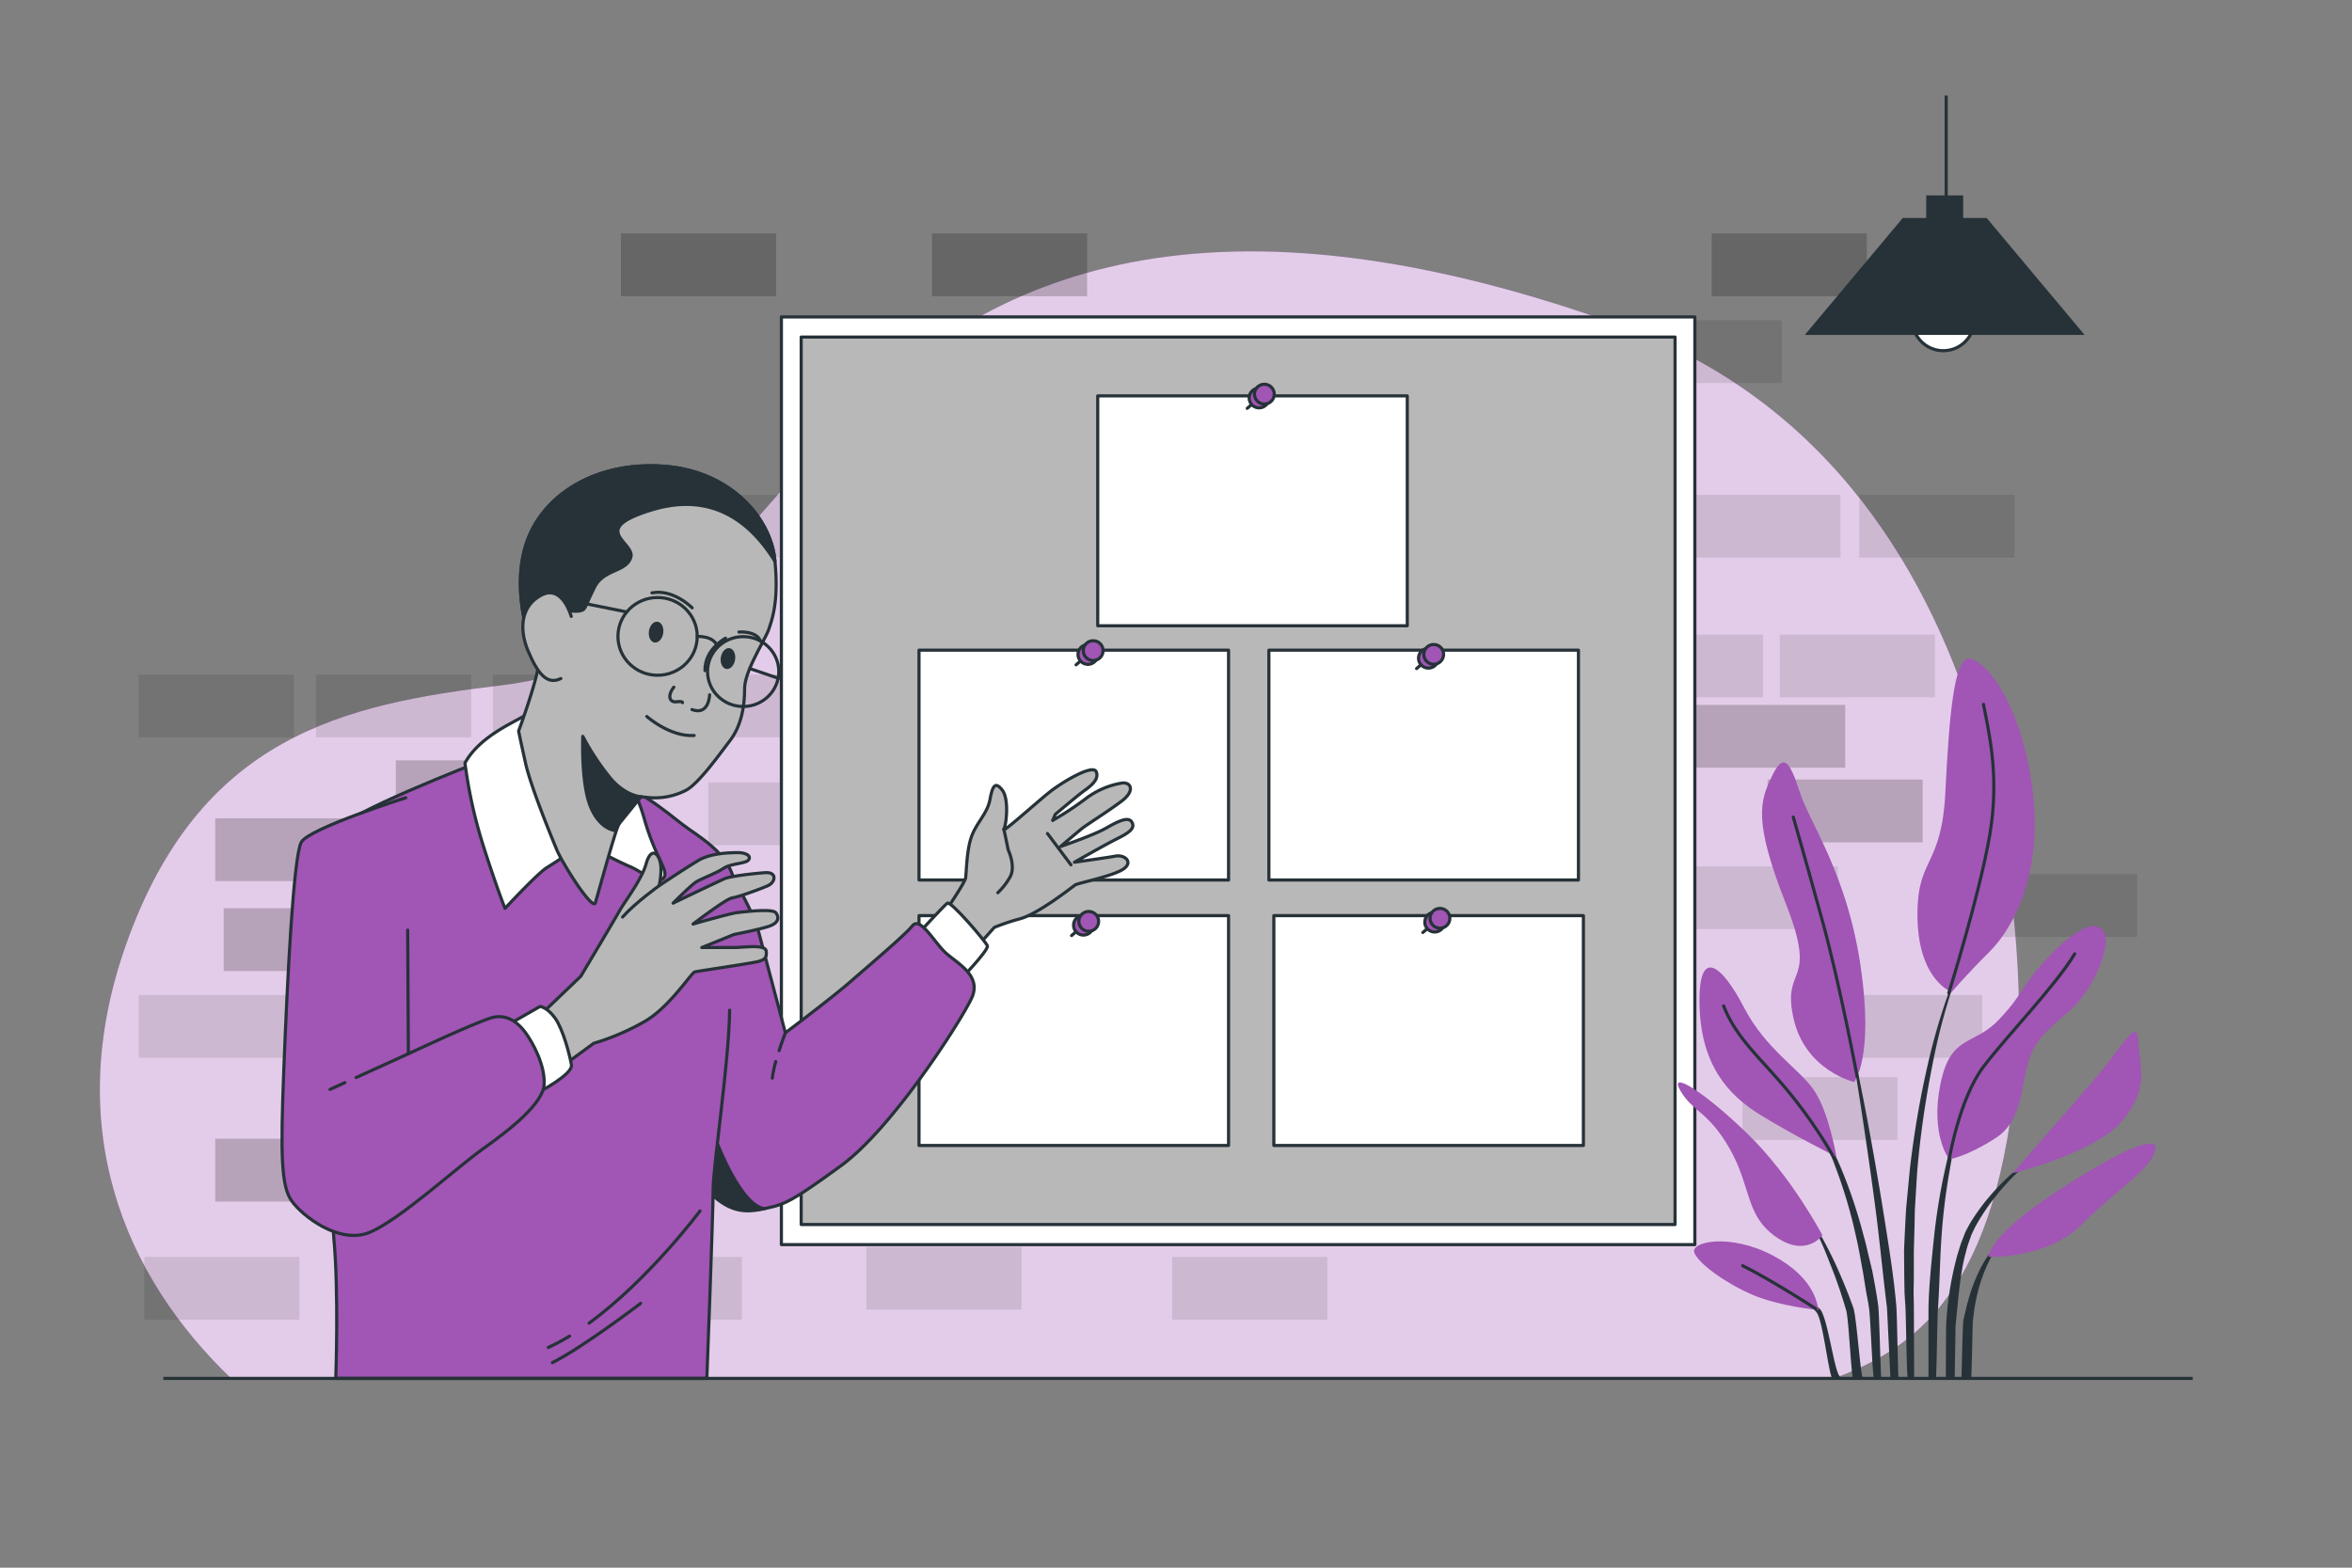 <?xml version="1.0"?>
<svg width="750" height="500" xmlns="http://www.w3.org/2000/svg" xmlns:svg="http://www.w3.org/2000/svg">
 <rect width="100%" height="100%" fill="#808080" stroke="none"/>
 <g class="layer">
  <title>Layer 1</title>
  <g id="freepik--background-simple--inject-30" transform="matrix(1 0 0 1 0 0)">
   <path d="m74.1,440l509.59,0c29.57,-10.46 55.49,-31.32 60,-109.37c0,0 9,-178 -127.6,-227s-205.43,-13 -248.87,33s-57.92,76 -107.69,82s-95.93,16 -119.46,83c-20.28,57.82 -0.79,105.23 34.03,138.37z" fill="#A155B5" id="svg_1"/>
   <path d="m74.1,440l509.59,0c29.57,-10.46 55.49,-31.32 60,-109.37c0,0 9,-178 -127.6,-227s-205.43,-13 -248.87,33s-57.92,76 -107.69,82s-95.93,16 -119.46,83c-20.28,57.82 -0.79,105.23 34.03,138.37z" fill="#fff" id="svg_2" opacity="0.7"/>
  </g>
  <g id="freepik--Wall--inject-30">
   <rect height="20.03" id="svg_3" opacity="0.2" width="49.47" x="126.22" y="242.5"/>
   <rect height="20.03" id="svg_4" opacity="0.2" width="49.47" x="297.19" y="187.47"/>
   <rect height="20.03" id="svg_5" opacity="0.2" width="49.47" x="450.49" y="187.47"/>
   <rect height="20.03" id="svg_6" opacity="0.2" width="49.47" x="538.93" y="224.81"/>
   <rect height="20.03" id="svg_7" opacity="0.1" width="49.47" x="270.09" y="215.15"/>
   <rect height="20.03" id="svg_8" opacity="0.2" width="49.47" x="184.25" y="187.47"/>
   <rect height="20.03" id="svg_9" opacity="0.1" width="49.47" x="157.16" y="215.15"/>
   <rect height="20.03" id="svg_10" opacity="0.1" width="49.47" x="213.7" y="215.15"/>
   <rect height="20.03" id="svg_11" opacity="0.2" width="49.47" x="68.62" y="260.99"/>
   <rect height="20.03" id="svg_12" opacity="0.1" width="49.47" x="44.23" y="215.15"/>
   <rect height="20.03" id="svg_13" opacity="0.1" width="49.47" x="100.77" y="215.15"/>
   <rect height="20.03" id="svg_14" opacity="0.2" width="49.47" x="297.19" y="74.46"/>
   <rect height="20.03" id="svg_15" opacity="0.1" width="49.47" x="270.09" y="102.14"/>
   <rect height="20.03" id="svg_16" opacity="0.2" width="49.47" x="303.36" y="370"/>
   <rect height="20.03" id="svg_17" opacity="0.1" width="49.47" x="276.26" y="397.68"/>
   <rect height="20.03" id="svg_18" opacity="0.2" width="49.47" x="545.81" y="74.46"/>
   <rect height="20.03" id="svg_19" opacity="0.1" width="49.47" x="518.72" y="102.14"/>
   <rect height="20.03" id="svg_20" opacity="0.2" width="49.47" x="563.64" y="248.63"/>
   <rect height="20.03" id="svg_21" opacity="0.1" width="49.47" x="536.55" y="276.31"/>
   <rect height="20.03" id="svg_22" opacity="0.2" width="49.47" x="486.84" y="317.88"/>
   <rect height="20.03" id="svg_23" opacity="0.1" width="49.47" x="459.75" y="345.57"/>
   <rect height="20.03" id="svg_24" opacity="0.2" width="49.47" x="411.41" y="170.46"/>
   <rect height="20.03" id="svg_25" opacity="0.1" width="49.47" x="384.32" y="198.14"/>
   <rect height="20.03" id="svg_26" opacity="0.2" width="49.47" x="198.01" y="74.46"/>
   <rect height="20.03" id="svg_27" opacity="0.1" width="49.47" x="213.7" y="157.81"/>
   <rect height="20.03" id="svg_28" opacity="0.1" width="49.47" x="592.9" y="157.81"/>
   <rect height="20.03" id="svg_29" opacity="0.1" width="49.47" x="632.05" y="278.78"/>
   <rect height="20.03" id="svg_30" opacity="0.1" width="49.47" x="537.43" y="157.81"/>
   <rect height="20.03" id="svg_31" opacity="0.1" width="49.47" x="567.53" y="202.38"/>
   <rect height="20.03" id="svg_32" opacity="0.1" width="49.47" x="512.74" y="202.38"/>
   <rect height="20.03" id="svg_33" opacity="0.2" width="49.47" x="354.59" y="289.67"/>
   <rect height="20.03" id="svg_34" opacity="0.2" width="49.47" x="354.59" y="343.72"/>
   <rect height="20.03" id="svg_35" opacity="0.2" width="49.47" x="126.22" y="344.7"/>
   <rect height="20.03" id="svg_36" opacity="0.1" width="49.47" x="439.57" y="317.35"/>
   <rect height="20.03" id="svg_37" opacity="0.1" width="49.47" x="412.57" y="343.54"/>
   <rect height="20.03" id="svg_38" opacity="0.1" width="49.47" x="582.6" y="317.35"/>
   <rect height="20.03" id="svg_39" opacity="0.1" width="49.47" x="555.61" y="343.54"/>
   <rect height="20.03" id="svg_40" opacity="0.2" width="49.47" x="297.19" y="289.67"/>
   <rect height="20.03" id="svg_41" opacity="0.1" width="49.47" x="326.63" y="317.35"/>
   <rect height="20.03" id="svg_42" opacity="0.1" width="49.47" x="303.05" y="374.35"/>
   <rect height="20.03" id="svg_43" opacity="0.1" width="49.47" x="373.8" y="400.88"/>
   <rect height="20.03" id="svg_44" opacity="0.1" width="49.47" x="187.09" y="400.88"/>
   <rect height="20.03" id="svg_45" opacity="0.1" width="49.47" x="46.02" y="400.88"/>
   <rect height="20.03" id="svg_46" opacity="0.1" width="49.47" x="225.87" y="249.54"/>
   <rect height="20.03" id="svg_47" opacity="0.1" width="49.47" x="282.41" y="249.54"/>
   <rect height="20.03" id="svg_48" opacity="0.1" width="49.47" x="439.65" y="249.54"/>
   <rect height="20.03" id="svg_49" opacity="0.2" width="49.47" x="184.25" y="289.67"/>
   <rect height="20.03" id="svg_50" opacity="0.1" width="49.47" x="238.72" y="346.83"/>
   <rect height="20.03" id="svg_51" opacity="0.2" width="49.47" x="71.32" y="289.67"/>
   <rect height="20.03" id="svg_52" opacity="0.2" width="49.47" x="68.62" y="363.19"/>
   <rect height="20.03" id="svg_53" opacity="0.1" width="49.47" x="44.23" y="317.35"/>
   <rect height="20.03" id="svg_54" opacity="0.1" width="49.47" x="100.77" y="317.35"/>
  </g>
  <g id="freepik--Board--inject-30" transform="matrix(1 0 0 1 0 0)">
   <rect fill="#fff" height="295.87" id="svg_55" stroke="#263238" stroke-linecap="round" stroke-linejoin="round" width="291.28" x="249.17" y="101.09"/>
   <rect fill="#b8b8b8" height="283.05" id="svg_56" stroke="#263238" stroke-linecap="round" stroke-linejoin="round" width="278.66" x="255.48" y="107.5"/>
  </g>
  <g id="freepik--Lamp--inject-30">
   <circle cx="620.51" cy="104.82" fill="#fff" id="svg_57" r="9.92" stroke="#263238" stroke-miterlimit="10" transform="matrix(0.99, -0.13, 0.13, 0.99, -8.25, 78.84)"/>
   <polygon fill="#263238" id="svg_58" points="664.73 106.82 575.51 106.82 606.74 69.53 633.51 69.53 664.73 106.82"/>
   <rect fill="#263238" height="11.78" id="svg_59" width="11.78" x="614.23" y="62.32"/>
   <line fill="none" id="svg_60" stroke="#263238" stroke-miterlimit="10" x1="620.6" x2="620.6" y1="64.53" y2="30.46"/>
  </g>
  <g id="freepik--Storyboard--inject-30">
   <rect fill="#fff" height="73.31" id="svg_258" stroke="#263238" stroke-linecap="round" stroke-linejoin="round" width="98.71" x="404.62" y="207.36"/>
   <rect fill="#fff" height="73.31" id="svg_259" stroke="#263238" stroke-linecap="round" stroke-linejoin="round" transform="matrix(1 0 0 1 0 0)" width="98.71" x="350.04" y="126.27"/>
   <rect fill="#fff" height="73.31" id="svg_144" stroke="#263238" stroke-linecap="round" stroke-linejoin="round" width="98.71" x="406.2" y="292.03"/>
   <rect fill="#fff" height="73.31" id="svg_256" stroke="#263238" stroke-linecap="round" stroke-linejoin="round" width="98.71" x="293.05" y="292.03"/>
   <rect fill="#fff" height="73.31" id="svg_257" stroke="#263238" stroke-linecap="round" stroke-linejoin="round" width="98.71" x="293.05" y="207.36"/>
   <g id="svg_260">
    <circle cx="346.91" cy="208.73" fill="#A155B5" id="svg_261" r="3.16" stroke="#263238" stroke-linecap="round" stroke-linejoin="round"/>
    <circle cx="348.59" cy="207.51" fill="#A155B5" id="svg_262" r="3.16" stroke="#263238" stroke-linecap="round" stroke-linejoin="round"/>
    <line fill="none" id="svg_263" stroke="#263238" stroke-linecap="round" stroke-linejoin="round" x1="344.2" x2="343.13" y1="211.12" y2="212.04"/>
   </g>
   <g id="svg_264">
    <circle cx="455.49" cy="209.93" fill="#A155B5" id="svg_265" r="3.16" stroke="#263238" stroke-linecap="round" stroke-linejoin="round"/>
    <circle cx="457.17" cy="208.71" fill="#A155B5" id="svg_266" r="3.16" stroke="#263238" stroke-linecap="round" stroke-linejoin="round"/>
    <line fill="none" id="svg_267" stroke="#263238" stroke-linecap="round" stroke-linejoin="round" x1="452.78" x2="451.71" y1="212.32" y2="213.24"/>
   </g>
   <g id="svg_268">
    <circle cx="401.49" cy="126.93" fill="#A155B5" id="svg_269" r="3.16" stroke="#263238" stroke-linecap="round" stroke-linejoin="round"/>
    <circle cx="403.17" cy="125.71" fill="#A155B5" id="svg_270" r="3.16" stroke="#263238" stroke-linecap="round" stroke-linejoin="round"/>
    <line fill="none" id="svg_271" stroke="#263238" stroke-linecap="round" stroke-linejoin="round" x1="398.78" x2="397.71" y1="129.32" y2="130.24"/>
   </g>
   <g id="svg_272">
    <circle cx="345.49" cy="295.08" fill="#A155B5" id="svg_273" r="3.16" stroke="#263238" stroke-linecap="round" stroke-linejoin="round"/>
    <circle cx="347.17" cy="293.86" fill="#A155B5" id="svg_274" r="3.16" stroke="#263238" stroke-linecap="round" stroke-linejoin="round"/>
    <line fill="none" id="svg_275" stroke="#263238" stroke-linecap="round" stroke-linejoin="round" x1="342.78" x2="341.71" y1="297.47" y2="298.39"/>
   </g>
   <g id="svg_276">
    <circle cx="457.49" cy="294.1" fill="#A155B5" id="svg_277" r="3.16" stroke="#263238" stroke-linecap="round" stroke-linejoin="round"/>
    <circle cx="459.17" cy="292.88" fill="#A155B5" id="svg_278" r="3.16" stroke="#263238" stroke-linecap="round" stroke-linejoin="round"/>
    <line fill="none" id="svg_279" stroke="#263238" stroke-linecap="round" stroke-linejoin="round" x1="454.78" x2="453.71" y1="296.49" y2="297.41"/>
   </g>
  </g>
  <g id="freepik--Plant--inject-30">
   <path d="m607.3,411.9c0.06,1.43 0.17,2.86 0.26,4.28c0.22,2.85 0.39,19.29 0.65,22.13c0,0.48 0.11,0.95 0.16,1.43l2,0c0,-0.52 0,-1 0,-1.55c0,-2.84 -0.06,-19.26 -0.09,-22.1l-0.08,-4.25l0.08,-4.25l0,-8.5l0.23,-8.5l0.08,-4.25c0.06,-1.41 0.16,-2.82 0.24,-4.24l0.52,-8.49a303.71,303.71 0 0 1 4.81,-33.68a197.37,197.37 0 0 1 9.2,-32.77l0,0a0.15,0.15 0 0 0 -0.27,-0.11a197.48,197.48 0 0 0 -10.39,32.57a303.3,303.3 0 0 0 -5.74,33.77l-0.81,8.53c-0.12,1.43 -0.28,2.85 -0.38,4.27l-0.23,4.29c-0.13,2.85 -0.3,5.71 -0.38,8.57l0.07,8.57l0.07,4.28z" fill="#263238" id="svg_198"/>
   <path d="m617.34,439.74c0.22,-2.8 0.42,-19.18 0.61,-22c0.53,-7.42 0.6,-14.86 1.09,-22.29a195.76,195.76 0 0 1 2.65,-22.09a200.21,200.21 0 0 1 4.86,-21.78a0.15,0.15 0 0 0 -0.1,-0.19a0.15,0.15 0 0 0 -0.19,0.09a197.62,197.62 0 0 0 -9.62,43.77c-0.75,7.44 -1.58,14.88 -1.69,22.36c0,2.84 0,19.26 0,22.1l2.39,0.03z" fill="#263238" id="svg_199"/>
   <path d="m623.3,439.74l0.28,-16.9c0.75,-7.16 1.21,-14.37 2.75,-21.36c0.19,-0.87 0.45,-1.73 0.67,-2.59a22,22 0 0 1 0.76,-2.55l0.88,-2.51l1.13,-2.36a64.82,64.82 0 0 1 5.9,-9a74.59,74.59 0 0 1 15.47,-15.05l0,0a0.15,0.15 0 0 0 0,-0.2a0.16,0.16 0 0 0 -0.21,-0.05a75.2,75.2 0 0 0 -16.47,14.37a65.82,65.82 0 0 0 -6.45,8.95l-1.32,2.5l-1,2.6a24.71,24.71 0 0 0 -0.9,2.63c-0.27,0.88 -0.56,1.77 -0.8,2.66a105.73,105.73 0 0 0 -3.41,21.73c-0.05,1.17 -0.08,15.93 -0.1,17.11l2.82,0.02z" fill="#263238" id="svg_200"/>
   <path d="m628.54,439.74c0.23,-1.61 0.43,-16.8 0.56,-18.43c0.26,-1.87 0.4,-3.79 0.81,-5.65a51.39,51.39 0 0 1 3.22,-10.93c1.46,-3.48 3.36,-6.94 6.29,-9.39l0,0a0.15,0.15 0 0 0 0,-0.2a0.15,0.15 0 0 0 -0.21,0c-3.36,2.17 -5.6,5.57 -7.49,9a53.43,53.43 0 0 0 -4.2,11c-0.29,0.94 -0.52,1.9 -0.73,2.86l-0.68,2.88c-0.31,1.75 -0.55,17.11 -0.67,18.88l3.1,-0.02z" fill="#263238" id="svg_201"/>
   <path d="m598.43,388.46c1.18,9.54 2.09,19.11 3.29,28.64l1.11,22.64l2.54,0c-0.18,-3.13 -0.43,-19.83 -0.66,-23c-0.81,-9.62 -2.4,-19.14 -3.9,-28.66s-3.16,-19 -4.9,-28.48s-3.69,-18.91 -5.73,-28.32a0.15,0.15 0 0 0 -0.17,-0.12a0.16,0.16 0 0 0 -0.13,0.18c1.65,9.48 3.14,19 4.55,28.51s2.8,19.07 4,28.61z" fill="#263238" id="svg_202"/>
   <path d="m574.58,352.88a42.56,42.56 0 0 1 6.35,9.42c0.83,1.71 1.72,3.39 2.43,5.16l1.13,2.61l1,2.68a155.36,155.36 0 0 1 6.41,21.88c0.88,3.7 1.46,7.47 2.18,11.2l0.9,5.64c0.33,1.87 0.73,3.74 1,5.62c0.48,3 1,19.63 1.56,22.65l2.35,0c-0.25,-3.17 -0.61,-19.93 -0.94,-23.1c-0.51,-3.81 -1.21,-7.59 -1.94,-11.37l-1.35,-5.62c-0.44,-1.87 -0.86,-3.74 -1.41,-5.59a159.3,159.3 0 0 0 -7.35,-21.88l-1.16,-2.64l-1.29,-2.54c-0.81,-1.75 -1.8,-3.41 -2.74,-5.09a42.6,42.6 0 0 0 -6.94,-9.2a0.13,0.13 0 0 0 -0.2,0a0.15,0.15 0 0 0 0,0.21l0.01,-0.04z" fill="#263238" id="svg_203"/>
   <path d="m583.51,402.9c2,4.92 3.71,9.91 5.19,15c0.81,2.74 1.5,19.09 2.17,21.86l3.13,0c-0.9,-3 -2,-19.62 -3,-22.61c-1.78,-5 -3.84,-10 -6.09,-14.83a135.18,135.18 0 0 0 -7.66,-14a0.16,0.16 0 0 0 -0.21,-0.05a0.15,0.15 0 0 0 0,0.2a133.52,133.52 0 0 1 6.47,14.43z" fill="#263238" id="svg_204"/>
   <path d="m571.8,412.73a22.12,22.12 0 0 1 7.38,5.73c2.06,2.3 3.71,18.53 5.09,21.28l2.8,0l-0.65,-1.09c-1.74,-2.79 -3.75,-19 -6.17,-21.24a27.41,27.41 0 0 0 -3.92,-3a16.26,16.26 0 0 0 -4.45,-2a0.15,0.15 0 0 0 -0.17,0.09a0.14,0.14 0 0 0 0.08,0.19l0.01,0.04z" fill="#263238" id="svg_205"/>
   <path d="m591.24,345.09s-15.76,-3.64 -19.4,-20.61s8.09,-9.7 -2.42,-36.38s-8.08,-32.73 -4.45,-40.41s5.66,-5.25 8.9,4.85s15,25.87 19.4,55.37s-2.03,37.18 -2.03,37.18z" fill="#A155B5" id="svg_206"/>
   <path d="m622.36,316.4s-10.5,-3.64 -10.91,-23.45s7.68,-15.76 8.89,-40.41s2.83,-42 7.28,-42.44s16.16,12.13 20.21,39.61s-5.26,45.67 -13.34,53.75s-12.13,12.94 -12.13,12.94z" fill="#A155B5" id="svg_207"/>
   <path d="m585.59,368.94s-2.43,-14.55 -7.28,-21.42s-15.31,-12.94 -22.23,-26.27s-14.55,-19.81 -14.14,-0.81s8.89,28.69 19.4,35.16s24.25,13.34 24.25,13.34z" fill="#A155B5" id="svg_208"/>
   <path d="m581.14,394s-9.7,-18.59 -23.84,-32.33s-25.47,-20.61 -21.43,-13.74s8.9,6.47 15.77,18.59s4.85,21 14.55,27.89s14.95,-0.41 14.95,-0.41z" fill="#A155B5" id="svg_209"/>
   <path d="m579.93,417.84c-0.41,-1.21 -0.81,-10.1 -14.55,-17.38s-26.68,-4.44 -25.06,-0.81s10.1,9.7 18.59,13.34s21.02,4.85 21.02,4.85z" fill="#A155B5" id="svg_210"/>
   <path d="m621.56,369.75s-6.07,-7.68 -2.83,-23.85s10.51,-12.13 18.59,-20.61s6.46,-9.7 14.55,-18.59s15.36,-13.75 18.59,-10.11s-1.62,15 -6.47,21.42s-12.53,9.7 -16.16,17.79s-2,21 -11.32,27.07s-14.95,6.88 -14.95,6.88z" fill="#A155B5" id="svg_211"/>
   <path d="m641.76,374.19s14.55,-16.57 25.06,-28.69s14.55,-21.42 15,-13.34s3.63,14.55 -4.85,25.06s-35.21,16.97 -35.21,16.97z" fill="#A155B5" id="svg_212"/>
   <path d="m634.09,400.87s-0.41,-6.47 22.63,-21.43s32.73,-17.78 30.31,-11.72s-12.53,12.13 -23.44,23s-29.5,10.15 -29.5,10.15z" fill="#A155B5" id="svg_213"/>
   <path d="m592.21,343.37s-5.41,-29 -11.07,-49.61s-9.3,-33.14 -9.3,-33.14" fill="none" id="svg_214" stroke="#263238" stroke-linecap="round" stroke-linejoin="round"/>
   <path d="m621.43,316.7s9.83,-31.42 13.06,-50.42s-0.4,-33.14 -2,-41.63" fill="none" id="svg_215" stroke="#263238" stroke-linecap="round" stroke-linejoin="round"/>
   <path d="m584.31,368.33a152.51,152.51 0 0 0 -14.89,-21.22c-8.89,-10.51 -15.76,-16.16 -19.8,-26.27" fill="none" id="svg_216" stroke="#263238" stroke-linecap="round" stroke-linejoin="round"/>
   <path d="m621.56,369.75s3.23,-19.4 10.91,-29.51s23,-25.86 29.1,-36" fill="none" id="svg_217" stroke="#263238" stroke-linecap="round" stroke-linejoin="round"/>
   <path d="m579,417.4s-13.6,-8.86 -23.3,-13.71" fill="none" id="svg_218" stroke="#263238" stroke-linecap="round" stroke-linejoin="round"/>
  </g>
  <g id="freepik--Character--inject-30">
   <path d="m301.52,290.54s6.11,-8.88 6.39,-10.54s0.28,-8.89 1.94,-13.33s5,-7.22 5.83,-11.66s1.67,-5.83 3.89,-3.06s1.39,10.83 0.55,12.5s10.83,-8.89 14.72,-11.94s13.6,-8.88 14.71,-6.39s-1.94,4.72 -3.88,6.11s-9.16,7.5 -9.16,7.5l-0.84,1.94a101,101 0 0 0 10.55,-6.94a26,26 0 0 1 11.66,-5c2.78,-0.27 4.17,2.5 -0.28,5.83s-11.1,7.5 -12.49,8.61s-6.94,5.83 -6.94,5.83s10.55,-3.61 14.44,-5.83s7.22,-3.89 8.33,-1.94s-0.84,3.33 -4.72,5.27s-13.61,7.5 -13.61,7.5s10,-1.39 13.05,-1.95s5.83,1.95 2.5,4.17s-14.44,4.44 -15.27,5s-11.66,9.16 -17.49,10.78a72.07,72.07 0 0 0 -8.33,2.78s-4.44,5 -5.27,5.83s-10.28,-11.07 -10.28,-11.07z" fill="#b8b8b8" id="svg_219" stroke="#263238" stroke-linecap="round" stroke-linejoin="round"/>
   <path d="m320.12,264.45l1.39,6.66s2.5,5.28 0.56,8.61a21,21 0 0 1 -3.89,5" fill="none" id="svg_220" stroke="#263238" stroke-linecap="round" stroke-linejoin="round"/>
   <line fill="none" id="svg_221" stroke="#263238" stroke-linecap="round" stroke-linejoin="round" x1="334.01" x2="341.5" y1="265.84" y2="275.83"/>
   <path d="m291.81,298.87s9.16,-10 10.27,-10.82s12.21,12.21 12.77,13.6s-9.72,11.94 -9.72,11.94s-11.66,-9.16 -13.32,-14.72z" fill="#fff" id="svg_222" stroke="#263238" stroke-linecap="round" stroke-linejoin="round"/>
   <path d="m228.51,271.39s11.1,17.21 13.32,25.54s8.61,32.48 8.61,32.48s14.44,-10.82 20.82,-16.38s17.22,-14.71 19.71,-17.77s6.94,5.28 10.55,8.61s11.66,7.22 8.33,14.44s-25.24,41.52 -41.62,53.45s-18.07,12.35 -24.45,13.73s-12.22,1.67 -20.83,-8.88s-10.27,-58.86 -13.88,-84.4s4.72,-25.54 8.33,-24.71a106.64,106.64 0 0 1 11.11,3.89z" fill="#A155B5" id="svg_223" stroke="#263238" stroke-linecap="round" stroke-linejoin="round"/>
   <path d="m228.94,365.18s7.48,19.45 14.84,20.31c0,0 -12.12,2.3 -16.38,-6.1l1.54,-14.21z" fill="#263238" id="svg_224" stroke="#263238" stroke-linecap="round" stroke-linejoin="round"/>
   <path d="m232.67,322.19c-0.28,17.5 -5.27,49.42 -5.27,57.2s-2,60.24 -2,60.24l-118.33,0s1,-27.48 -0.62,-44.7s-2.32,-123.82 -0.1,-129.37s46.36,-22.49 46.36,-22.49s25.55,0.83 37.76,4.16s21.93,11.67 26.93,15.55s14.72,8.89 16.66,18.05" fill="#A155B5" id="svg_225" stroke="#263238" stroke-linecap="round" stroke-linejoin="round"/>
   <path d="m181.63,426.14a65.83,65.83 0 0 1 -6.8,3.62" fill="none" id="svg_226" stroke="#263238" stroke-linecap="round" stroke-linejoin="round"/>
   <path d="m223.22,386.22s-16.22,21.78 -35.36,35.78" fill="none" id="svg_227" stroke="#263238" stroke-linecap="round" stroke-linejoin="round"/>
   <path d="m204.3,415.69s-18.47,14.07 -28.15,18.91" fill="none" id="svg_228" stroke="#263238" stroke-linecap="round" stroke-linejoin="round"/>
   <path d="m148.27,243.35a152.43,152.43 0 0 0 5.83,26.37c4.44,13.88 6.94,20 6.94,20s10.28,-11.1 13.33,-13s4.72,-3.05 4.72,-3.05l12.77,-1.67s5.83,3.06 9.16,4.45s8.61,5.83 10.55,3.61s-2.5,-6.11 -6.11,-18.88s-8.88,-17.22 -15.27,-25.55s-19.43,-9.71 -22.76,-7.49s-14.43,6.6 -19.16,15.21z" fill="#fff" id="svg_229" stroke="#263238" stroke-linecap="round" stroke-linejoin="round"/>
   <path d="m167.85,200.18s-4.95,-16 1.1,-29.71s22.28,-23.38 43.18,-21.73s33.56,16.51 34.93,29.71s-0.82,19 -1.92,22.28s-7.71,13.2 -7.71,19s-1.1,11.82 -4.67,16.5s-9.63,13.2 -13.75,15.68a21.62,21.62 0 0 1 -12.11,2.47l-2.47,-0.27s-5.78,5.77 -7.15,8.8s-6.6,22.28 -7.43,25s-10.45,-12.38 -12.38,-17.05s-8.25,-20.08 -9.9,-27.51s-2.2,-10.18 -2.2,-10.18s6.33,-17.05 6.6,-22.82s-4.12,-10.17 -4.12,-10.17z" fill="#b8b8b8" id="svg_230" stroke="#263238" stroke-linecap="round" stroke-linejoin="round"/>
   <path d="m211.49,201.93c-0.26,1.83 -1.5,3.16 -2.76,3s-2.07,-1.81 -1.8,-3.64s1.49,-3.16 2.75,-3s2.07,1.81 1.81,3.64z" fill="#263238" id="svg_231"/>
   <path d="m234.41,210.36c-0.26,1.83 -1.5,3.16 -2.76,3s-2.06,-1.81 -1.8,-3.64s1.49,-3.16 2.75,-3s2.07,1.81 1.81,3.64z" fill="#263238" id="svg_232"/>
   <path d="m226.28,221.61s-0.16,6.73 -5.62,4.7" fill="none" id="svg_233" stroke="#263238" stroke-linecap="round" stroke-linejoin="round"/>
   <path d="m217.63,224.11s0.28,-0.55 -1.93,-0.28s-3,-1.92 -0.82,-4.67" fill="none" id="svg_234" stroke="#263238" stroke-linecap="round" stroke-linejoin="round"/>
   <path d="m206.25,228.51s7.38,6.56 15.1,6.07" fill="none" id="svg_235" stroke="#263238" stroke-linecap="round" stroke-linejoin="round"/>
   <path d="m231.37,203.55s-6.73,3.44 -6.57,10.34" fill="none" id="svg_236" stroke="#263238" stroke-linecap="round" stroke-linejoin="round"/>
   <path d="m220.7,193.86s-5.92,-6.08 -12.81,-4.77" fill="none" id="svg_237" stroke="#263238" stroke-linecap="round" stroke-linejoin="round"/>
   <path d="m235.64,201.58s5.58,-0.5 6.9,2.95" fill="none" id="svg_238" stroke="#263238" stroke-linecap="round" stroke-linejoin="round"/>
   <ellipse cx="209.69" cy="202.97" fill="none" id="svg_239" rx="12.64" ry="12.4" stroke="#263238" stroke-linecap="round" stroke-linejoin="round"/>
   <ellipse cx="236.98" cy="214.19" fill="none" id="svg_240" rx="11.36" ry="11.14" stroke="#263238" stroke-linecap="round" stroke-linejoin="round"/>
   <line fill="none" id="svg_241" stroke="#263238" stroke-linecap="round" stroke-linejoin="round" x1="199.84" x2="178.49" y1="195.17" y2="190.9"/>
   <path d="m222.34,203s5.3,-0.33 6.4,3.2" fill="none" id="svg_242" stroke="#263238" stroke-linecap="round" stroke-linejoin="round"/>
   <line fill="none" id="svg_243" stroke="#263238" stroke-linecap="round" stroke-linejoin="round" x1="248.28" x2="239.09" y1="216.35" y2="213.23"/>
   <path d="m207.72,162.66c18.77,-5.75 31.25,3.14 39.4,16.4l-0.06,-0.61c-1.37,-13.2 -14,-28 -34.93,-29.71s-37.13,8 -43.18,21.73s-1.1,29.71 -1.1,29.71a16.37,16.37 0 0 1 3.76,6.76c3.21,-1.51 6.09,-4.78 6.88,-12.75c0,0 6.74,1.8 7.89,-0.17s0.16,-0.49 3.12,-6.57s10.18,-4.92 11.65,-9.69s-13.79,-8.86 6.57,-15.1z" fill="#263238" id="svg_244" stroke="#263238" stroke-linecap="round" stroke-linejoin="round"/>
   <path d="m182.15,196.6s-2.75,-10.17 -9.35,-6.87s-7.43,10.72 -4.4,17.88s6,11 10.45,8.8" fill="#b8b8b8" id="svg_245" stroke="#263238" stroke-linecap="round" stroke-linejoin="round"/>
   <path d="m204.43,254.09s-4.79,-0.08 -9.73,-5.84a79.82,79.82 0 0 1 -8.86,-13.4s-0.62,15 2.47,22.46s8,7.58 8,7.58l1,-2l7.12,-8.8z" fill="#263238" id="svg_246" stroke="#263238" stroke-linecap="round" stroke-linejoin="round"/>
   <path d="m171.87,324.14l13.33,-12.77s11.1,-18.6 12.49,-21.1s6.94,-9.72 8.33,-14.72s3.61,-3.88 4.44,-0.83s-0.28,7.77 -0.28,7.77s8.33,-5.55 12.5,-8.05s10.82,-2.5 12.77,-2.5s4.16,0.84 3.33,2.22s-5.55,1.12 -8.05,2.78s-7.22,3.33 -8.89,4.44s-7.21,6.67 -7.21,6.67s14.43,-6.94 16.38,-7.78s9.16,-1.66 13,-1.94s3.34,3.05 0.84,4.16s-9.44,3.61 -11.39,3.89s-12.46,8.33 -12.46,8.33s11.66,-3.33 13.88,-3.61s11.39,-1.39 12.5,0s1.11,3.33 -2.5,4.44s-10.83,2.5 -10.83,2.5l-10.27,4.17l10.27,0c3.05,0 10,-1.12 10.27,1.11s-0.55,2.77 -2.5,3.33s-19.15,3.05 -20.26,3.33s-7.78,10.83 -15.55,15.55a76.28,76.28 0 0 1 -16.66,7.21l-10.27,7.5s-3.6,-14.16 -7.21,-16.1z" fill="#b8b8b8" id="svg_247" stroke="#263238" stroke-linecap="round" stroke-linejoin="round"/>
   <path d="m210.18,282.49s-7.77,5.56 -11.66,10" fill="none" id="svg_248" stroke="#263238" stroke-linecap="round" stroke-linejoin="round"/>
   <path d="m159.33,328.37l12.88,-7.37s2.28,0.2 4.81,3.74s4.71,11.9 5.19,14.91s-10.43,8.69 -10.43,8.69s-4.92,-13.29 -12.45,-19.97z" fill="#fff" id="svg_249" stroke="#263238" stroke-linecap="round" stroke-linejoin="round"/>
   <path d="m129.39,254.45s-30.81,9.72 -33.31,14.16s-4.44,43.59 -5.56,71.91s-0.83,37.76 2.48,42.48s15.27,14.15 25,10s27.49,-20.54 36.09,-26.65s19.16,-14.44 19.44,-20.55s-3.61,-13.32 -6.11,-16.65s-5.83,-5.56 -10,-4.72s-27.2,11.66 -27.2,11.66l-0.22,-39.44" fill="#A155B5" id="svg_250" stroke="#263238" stroke-linecap="round" stroke-linejoin="round"/>
   <line fill="none" id="svg_251" stroke="#263238" stroke-linecap="round" stroke-linejoin="round" x1="109.97" x2="105.24" y1="345.3" y2="347.46"/>
   <line fill="none" id="svg_252" stroke="#263238" stroke-linecap="round" stroke-linejoin="round" x1="130.23" x2="113.55" y1="336.08" y2="343.67"/>
   <path d="m247.37,338.58a34.94,34.94 0 0 0 -1.09,5.27" fill="none" id="svg_253" stroke="#263238" stroke-linecap="round" stroke-linejoin="round"/>
   <path d="m250.44,329.41s-1,2.52 -2,5.68" fill="none" id="svg_254" stroke="#263238" stroke-linecap="round" stroke-linejoin="round"/>
  </g>
  <g id="freepik--Table--inject-30">
   <line fill="none" id="svg_255" stroke="#263238" stroke-miterlimit="10" x1="52.08" x2="699.21" y1="439.63" y2="439.63"/>
  </g>
 </g>

</svg>